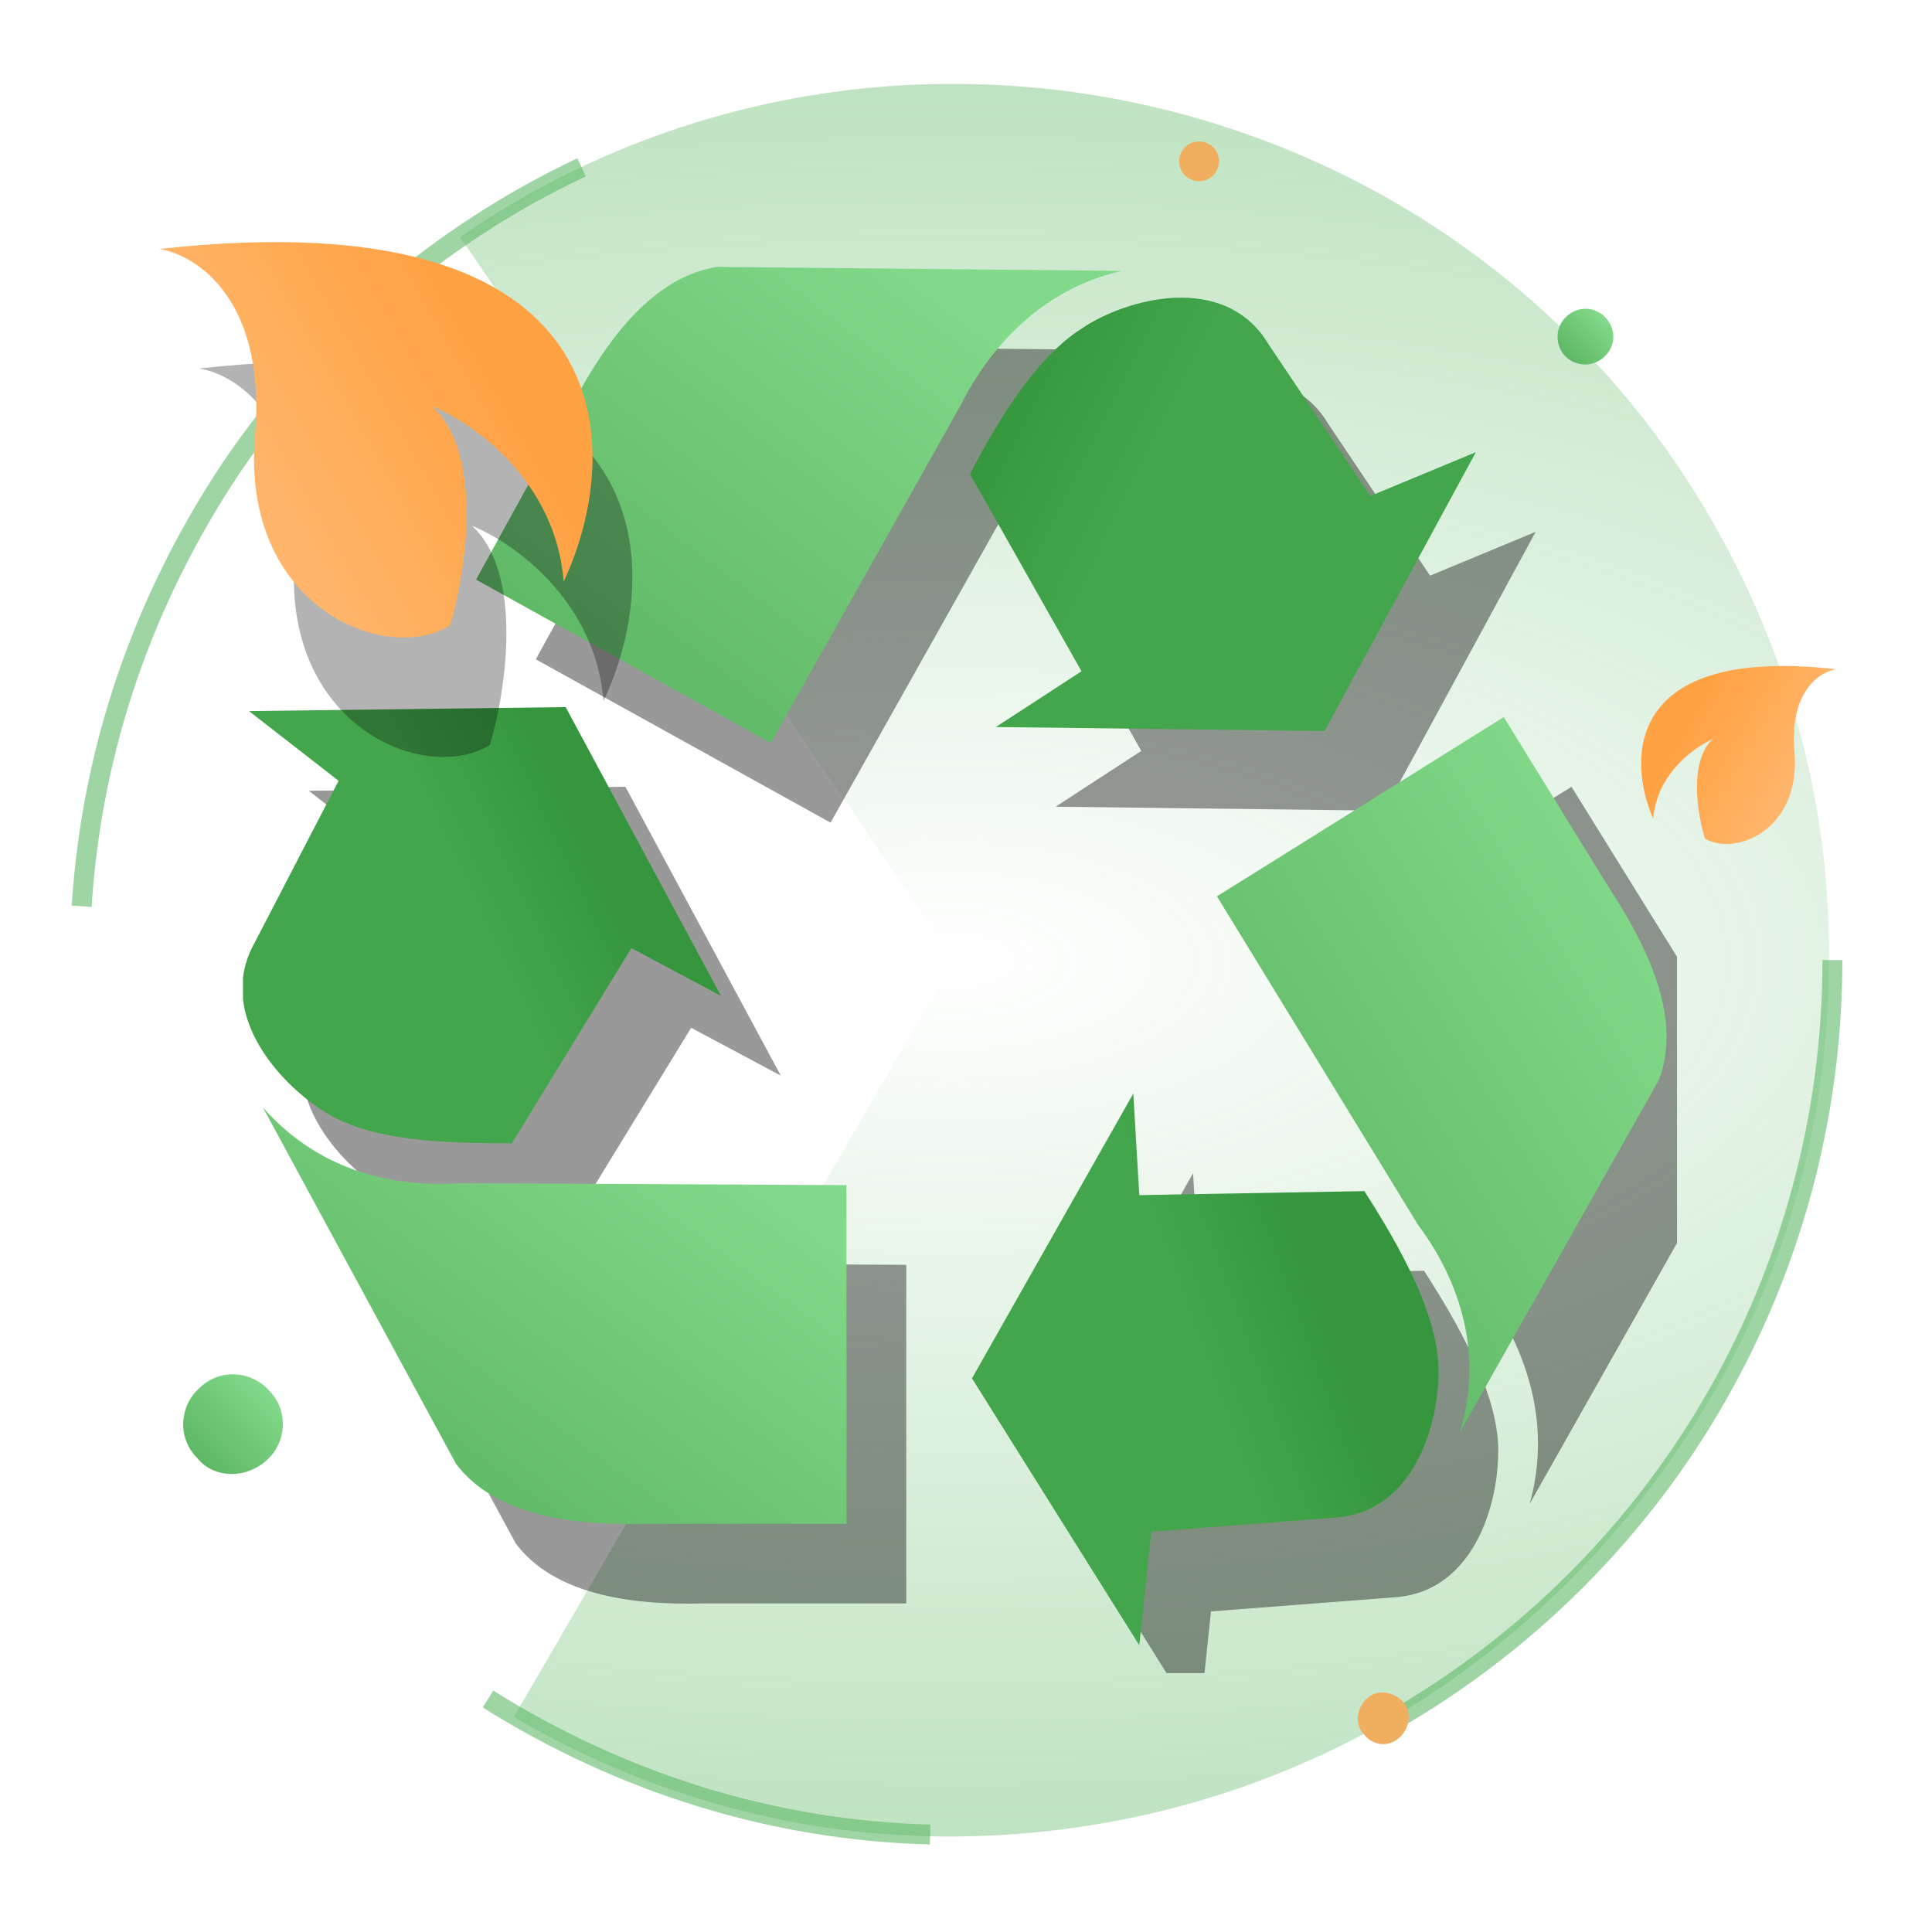 <?xml version="1.0" encoding="utf-8"?>
<!-- Generator: Adobe Illustrator 26.0.1, SVG Export Plug-In . SVG Version: 6.00 Build 0)  -->
<svg version="1.1" id="Слой_1" xmlns="http://www.w3.org/2000/svg" xmlns:xlink="http://www.w3.org/1999/xlink" x="0px" y="0px"
	 viewBox="0 0 97 96" style="enable-background:new 0 0 97 96;" xml:space="preserve">
<style type="text/css">
	.st0{opacity:0.4;fill:url(#SVGID_1_);enable-background:new    ;}
	.st1{opacity:0.6;fill:none;stroke:#60B967;enable-background:new    ;}
	.st2{clip-path:url(#SVGID_00000066508565288562878390000016152982892553461909_);}
	.st3{opacity:0.4;}
	.st4{fill:url(#SVGID_00000024714430273952415110000017376725322102663559_);}
	.st5{fill:url(#SVGID_00000065076658201952158990000011846505009494520996_);}
	.st6{fill:url(#SVGID_00000178183826586138755580000001843066351181756297_);}
	.st7{fill:url(#SVGID_00000050653221982060556540000013827986943806515903_);}
	.st8{fill:url(#SVGID_00000044149716454009607080000003639051319735157692_);}
	.st9{fill:url(#SVGID_00000176740171635615914100000003052121276713457830_);}
	.st10{fill:#F0AE5F;}
	.st11{fill:url(#SVGID_00000011006247025310973860000013326017843431465131_);}
	.st12{fill:url(#SVGID_00000165918843491288770310000003712927697395244214_);}
	.st13{fill:url(#SVGID_00000102517740752499388350000013548088373713864887_);}
	.st14{opacity:0.3;enable-background:new    ;}
	.st15{fill:url(#SVGID_00000181795379483734603440000004018819118384375986_);}
</style>
<radialGradient id="SVGID_1_" cx="-899.841" cy="598.356" r="1" gradientTransform="matrix(2.694223e-15 44 97.375 -5.962505e-15 -58216.934 39641.156)" gradientUnits="userSpaceOnUse">
	<stop  offset="0" style="stop-color:#60B967;stop-opacity:0"/>
	<stop  offset="1" style="stop-color:#60B967"/>
</radialGradient>
<path class="st0" d="M23.1,11.9C29.6,7.4,37.2,4.8,45,4.3c7.9-0.5,15.7,1.1,22.7,4.6s13,8.9,17.2,15.5s6.7,14.3,6.9,22.1
	c0.3,7.9-1.5,15.7-5.3,22.6c-3.8,6.9-9.3,12.7-16,16.8c-6.8,4.1-14.5,6.2-22.3,6.3c-7.9,0.1-15.6-2-22.4-6l22.1-38L23.1,11.9z"/>
<path class="st1" d="M92,48.2c0,7.9-2.1,15.6-6.1,22.4c-4,6.8-9.8,12.4-16.7,16.2 M46.7,92.1c-7.9-0.2-15.5-2.6-22.2-6.8 M4.1,45.5
	c0.5-7.9,3.1-15.4,7.5-22C16,17,22,11.8,29.2,8.4"/>
<g>
	<defs>
		<rect id="SVGID_00000107583970864795830770000015931694252526349476_" x="12.2" y="12" width="72" height="72"/>
	</defs>
	<clipPath id="SVGID_00000139277506832837025800000001577554198550239412_">
		<use xlink:href="#SVGID_00000107583970864795830770000015931694252526349476_"  style="overflow:visible;"/>
	</clipPath>
	<g style="clip-path:url(#SVGID_00000139277506832837025800000001577554198550239412_);">
		<g class="st3">
			<path d="M15.5,39.7l4.5,3.5l-4.2,8.1c-2.1,3.7,1.5,7.4,3.8,8.7c2.3,1.3,5.8,1.4,9.1,1.4l6-9.8l4.5,2.4l-7.8-14.5L15.5,39.7z"/>
			<path d="M16.2,59.6l9.7,17.9c1.9,2.5,5.6,3.1,9.4,3h10.2V63.5l-19.4-0.1C23.1,63.6,19.2,63,16.2,59.6z"/>
			<path d="M60.2,86.6l0.6-5.7l9.1-0.7c4.3-0.2,5.5-5.2,5.3-7.9c-0.2-2.6-1.9-5.7-3.7-8.5L60.2,64l-0.3-5.1l-8.1,14.3L60.2,86.6z"/>
			<path d="M76.8,75.5l10-17.7c1.1-3-0.4-6.4-2.5-9.6l-5.4-8.7l-14.4,9L74.7,65C76.4,67.5,78,71.2,76.8,75.5z"/>
			<path d="M77.1,26.7l-5.3,2.2l-5.1-7.6c-2.2-3.7-7.2-2.3-9.4-0.8c-2.2,1.4-4.1,4.4-5.6,7.3l5.6,9.9L53,40.5l16.5,0.2L77.1,26.7z"
				/>
			<path d="M59.3,17.6L39,17.4c-3.1,0.5-5.4,3.4-7.2,6.8l-4.9,8.9l14.8,8.2l9.5-16.9C52.5,21.8,55,18.6,59.3,17.6z"/>
		</g>
		
			<linearGradient id="SVGID_00000044892948285392993670000009608254074165461390_" gradientUnits="userSpaceOnUse" x1="23.426" y1="53.44" x2="29.354" y2="56.221" gradientTransform="matrix(1 0 0 -1 0 98)">
			<stop  offset="0" style="stop-color:#44A64C"/>
			<stop  offset="1" style="stop-color:#35963D"/>
		</linearGradient>
		<path style="fill:url(#SVGID_00000044892948285392993670000009608254074165461390_);" d="M12.5,35.7l4.5,3.5l-4.2,8.1
			c-2.1,3.7,1.5,7.4,3.8,8.7c2.3,1.3,5.8,1.4,9.1,1.4l6-9.8l4.5,2.4l-7.8-14.5L12.5,35.7z"/>
		
			<linearGradient id="SVGID_00000064343176062405469460000015036162042131260587_" gradientUnits="userSpaceOnUse" x1="21.334" y1="23.071" x2="34.771" y2="41.421" gradientTransform="matrix(1 0 0 -1 0 98)">
			<stop  offset="0" style="stop-color:#60B967"/>
			<stop  offset="1" style="stop-color:#82D989"/>
		</linearGradient>
		<path style="fill:url(#SVGID_00000064343176062405469460000015036162042131260587_);" d="M13.2,55.6l9.7,17.9
			c1.9,2.5,5.6,3.1,9.4,3h10.2V59.5l-19.4-0.1C20.1,59.6,16.2,59,13.2,55.6z"/>
		
			<linearGradient id="SVGID_00000030473270640236690020000009098363519639278268_" gradientUnits="userSpaceOnUse" x1="60.21" y1="30.419" x2="66.476" y2="32.683" gradientTransform="matrix(1 0 0 -1 0 98)">
			<stop  offset="0" style="stop-color:#44A64C"/>
			<stop  offset="1" style="stop-color:#35963D"/>
		</linearGradient>
		<path style="fill:url(#SVGID_00000030473270640236690020000009098363519639278268_);" d="M57.2,82.6l0.6-5.7l9.1-0.7
			c4.3-0.2,5.5-5.2,5.3-7.9c-0.2-2.6-1.9-5.7-3.7-8.5L57.2,60l-0.3-5.1l-8.1,14.3L57.2,82.6z"/>
		
			<linearGradient id="SVGID_00000158017616967503701770000014869610525330875287_" gradientUnits="userSpaceOnUse" x1="62.541" y1="36.776" x2="84.135" y2="49.995" gradientTransform="matrix(1 0 0 -1 0 98)">
			<stop  offset="0" style="stop-color:#60B967"/>
			<stop  offset="1" style="stop-color:#82D989"/>
		</linearGradient>
		<path style="fill:url(#SVGID_00000158017616967503701770000014869610525330875287_);" d="M73.3,71.9l10-17.7
			c1.1-3-0.4-6.4-2.5-9.6L75.5,36l-14.4,9l10.1,16.5C73,63.9,74.6,67.6,73.3,71.9z"/>
		
			<linearGradient id="SVGID_00000126290876260663320170000013829480564268225153_" gradientUnits="userSpaceOnUse" x1="56.206" y1="71.891" x2="48.797" y2="75.566" gradientTransform="matrix(1 0 0 -1 0 98)">
			<stop  offset="0" style="stop-color:#44A64C"/>
			<stop  offset="1" style="stop-color:#35963D"/>
		</linearGradient>
		<path style="fill:url(#SVGID_00000126290876260663320170000013829480564268225153_);" d="M74.1,22.7l-5.3,2.2l-5.1-7.6
			c-2.2-3.7-7.2-2.3-9.4-0.8c-2.2,1.4-4.1,4.4-5.6,7.3l5.6,9.9L50,36.5l16.5,0.2L74.1,22.7z"/>
		
			<linearGradient id="SVGID_00000029029329249519447680000014088607428681129883_" gradientUnits="userSpaceOnUse" x1="30.068" y1="64.625" x2="45.626" y2="85.15" gradientTransform="matrix(1 0 0 -1 0 98)">
			<stop  offset="0" style="stop-color:#60B967"/>
			<stop  offset="1" style="stop-color:#82D989"/>
		</linearGradient>
		<path style="fill:url(#SVGID_00000029029329249519447680000014088607428681129883_);" d="M56.3,13.6L36,13.4
			c-3.1,0.5-5.4,3.4-7.2,6.8l-4.9,8.9l14.8,8.2l9.5-16.9C49.5,17.8,52,14.6,56.3,13.6z"/>
	</g>
</g>
<path class="st10" d="M60.2,9.1c0.6,0,1-0.5,1-1c0-0.6-0.5-1-1-1c-0.6,0-1,0.5-1,1C59.2,8.6,59.6,9.1,60.2,9.1z"/>
<linearGradient id="SVGID_00000165214971794719900630000010910071752214857128_" gradientUnits="userSpaceOnUse" x1="78.669" y1="80.241" x2="80.508" y2="82.036" gradientTransform="matrix(1 0 0 -1 0 98)">
	<stop  offset="0" style="stop-color:#60B967"/>
	<stop  offset="1" style="stop-color:#82D989"/>
</linearGradient>
<path style="fill:url(#SVGID_00000165214971794719900630000010910071752214857128_);" d="M79.6,18.3c0.7,0,1.4-0.6,1.4-1.4
	c0-0.7-0.6-1.4-1.4-1.4c-0.7,0-1.4,0.6-1.4,1.4S78.8,18.3,79.6,18.3z"/>
<path class="st10" d="M70.3,87.2c0.5-0.5,0.6-1.3,0.1-1.8c-0.5-0.5-1.3-0.6-1.8-0.1c-0.5,0.5-0.6,1.3-0.1,1.8
	C69,87.7,69.8,87.7,70.3,87.2z"/>
<linearGradient id="SVGID_00000040568532078013452470000004527550358230060478_" gradientUnits="userSpaceOnUse" x1="10.018" y1="24.912" x2="13.394" y2="28.195" gradientTransform="matrix(1 0 0 -1 0 98)">
	<stop  offset="0" style="stop-color:#60B967"/>
	<stop  offset="1" style="stop-color:#82D989"/>
</linearGradient>
<path style="fill:url(#SVGID_00000040568532078013452470000004527550358230060478_);" d="M13.4,73.3c1-0.9,1.1-2.5,0.1-3.5
	c-0.9-1-2.5-1.1-3.5-0.1c-1,0.9-1.1,2.5-0.1,3.5C10.7,74.2,12.3,74.3,13.4,73.3z"/>
<linearGradient id="SVGID_00000096743586363603524810000012943156305288088212_" gradientUnits="userSpaceOnUse" x1="92.734" y1="57.747" x2="85.094" y2="62.105" gradientTransform="matrix(1 0 0 -1 0 98)">
	<stop  offset="0" style="stop-color:#FFBF7D"/>
	<stop  offset="1" style="stop-color:#FFA244"/>
</linearGradient>
<path style="fill:url(#SVGID_00000096743586363603524810000012943156305288088212_);" d="M90.1,37.8c-0.3-3.1,1.3-4.1,2.1-4.2
	c-10.6-1.2-10.5,4.5-9.2,7.5c0.2-2.3,2.1-3.6,3-4c-1.2,1.1-0.8,3.7-0.4,5C87.1,43,90.4,41.7,90.1,37.8z"/>
<path class="st14" d="M14.8,27.9c0.6-6.8-2.9-9.1-4.8-9.4c23.5-2.6,23.4,10.1,20.3,16.7c-0.4-5.1-4.6-8-6.6-8.8
	c2.6,2.4,1.7,8.3,0.9,11C21.4,39.4,14.1,36.5,14.8,27.9z"/>
<linearGradient id="SVGID_00000173839289182463597030000017351759567557842816_" gradientUnits="userSpaceOnUse" x1="6.998" y1="70.715" x2="23.933" y2="80.376" gradientTransform="matrix(1 0 0 -1 0 98)">
	<stop  offset="0" style="stop-color:#FFBF7D"/>
	<stop  offset="1" style="stop-color:#FFA244"/>
</linearGradient>
<path style="fill:url(#SVGID_00000173839289182463597030000017351759567557842816_);" d="M12.8,21.9c0.6-6.8-2.9-9.1-4.8-9.4
	c23.5-2.6,23.4,10.1,20.3,16.7c-0.4-5.1-4.6-8-6.6-8.8c2.6,2.4,1.7,8.3,0.9,11C19.4,33.4,12.1,30.5,12.8,21.9z"/>
</svg>
